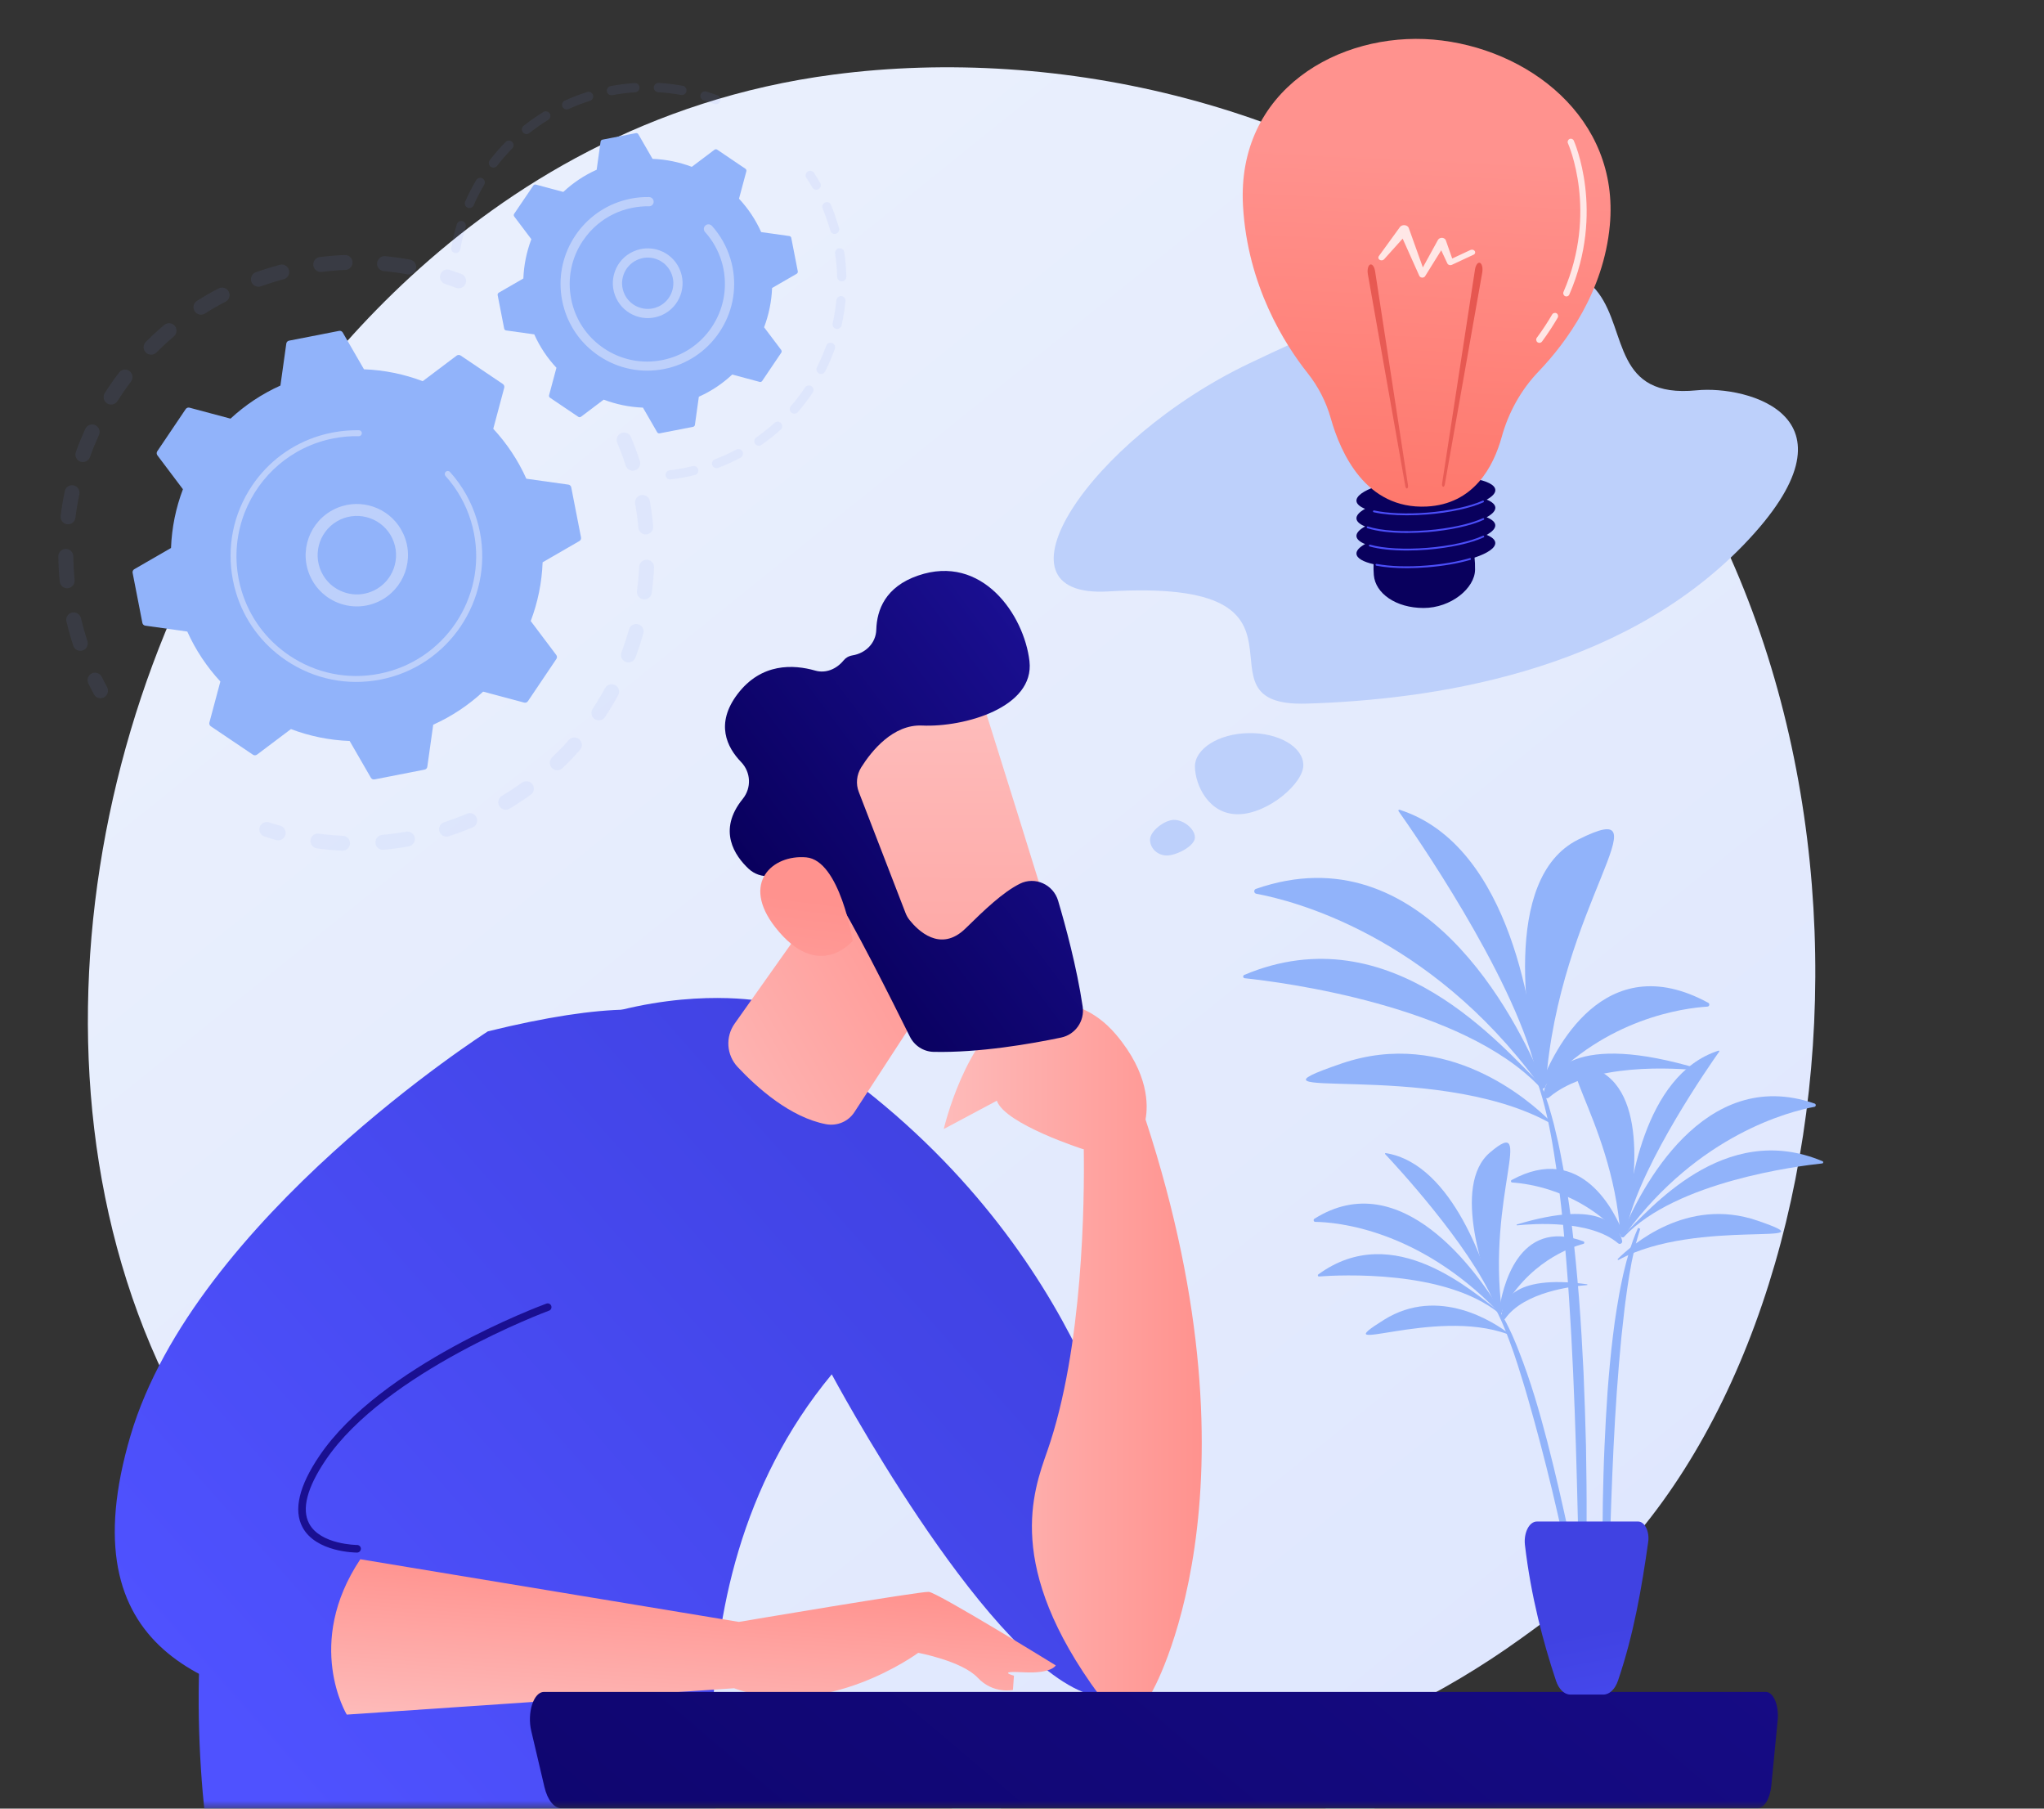 <svg width="130" height="115" viewBox="0 0 130 115" fill="none" xmlns="http://www.w3.org/2000/svg">
<rect x="0" y="0" width="130" height="115" fill="#333333" stroke="none"/>
<mask id="mask0" mask-type="alpha" maskUnits="userSpaceOnUse" x="0" y="0" width="130" height="115">
<rect width="129.839" height="115" fill="#C4C4C4"/>
</mask>
<g mask="url(#mask0)">
<path d="M102.72 99.13C100.463 101.504 98.328 103.039 96.644 104.247C76.821 118.47 53.36 114.324 48.376 113.313C41.014 111.818 26.784 108.929 16.494 96.83C0.929 78.526 3.351 49.686 15.426 30.649C17.634 27.168 29.302 7.84 53.013 4.742C67.365 2.864 84.089 6.647 96.205 16.797C121.628 38.098 119.815 81.133 102.72 99.13Z" fill="url(#paint0_linear)"/>
<g opacity="0.3">
<path opacity="0.3" d="M39.559 27.522C39.789 27.453 40.039 27.566 40.131 27.792C40.341 28.287 40.526 28.795 40.695 29.311C40.776 29.561 40.639 29.826 40.389 29.907C40.385 29.907 40.385 29.907 40.381 29.911C40.135 29.988 39.873 29.851 39.793 29.601C39.636 29.113 39.454 28.63 39.257 28.158C39.156 27.917 39.269 27.639 39.511 27.538C39.527 27.534 39.543 27.526 39.559 27.522ZM40.724 31.491C40.74 31.486 40.76 31.482 40.78 31.478C41.038 31.434 41.283 31.603 41.332 31.861C41.425 32.393 41.497 32.929 41.545 33.465C41.57 33.727 41.376 33.956 41.114 33.98C40.852 34.005 40.623 33.811 40.599 33.549C40.554 33.042 40.486 32.53 40.393 32.026C40.353 31.789 40.498 31.559 40.724 31.491ZM40.989 35.612C41.042 35.596 41.094 35.588 41.151 35.592C41.413 35.604 41.614 35.826 41.602 36.088C41.578 36.623 41.525 37.167 41.453 37.699C41.416 37.957 41.179 38.142 40.917 38.106C40.659 38.07 40.474 37.832 40.51 37.57C40.578 37.063 40.627 36.551 40.651 36.039C40.663 35.838 40.8 35.669 40.989 35.612ZM40.325 39.694C40.409 39.669 40.498 39.666 40.59 39.69C40.844 39.762 40.989 40.024 40.917 40.274C40.772 40.79 40.603 41.309 40.413 41.813C40.321 42.059 40.047 42.184 39.801 42.091C39.555 41.998 39.43 41.724 39.523 41.478C39.704 40.999 39.865 40.512 40.002 40.016C40.051 39.859 40.172 39.738 40.325 39.694ZM38.765 43.525C38.882 43.489 39.015 43.501 39.128 43.562C39.358 43.687 39.442 43.977 39.317 44.206C39.059 44.678 38.782 45.145 38.483 45.592C38.338 45.81 38.044 45.87 37.827 45.729C37.609 45.584 37.549 45.29 37.69 45.072C37.972 44.645 38.238 44.202 38.479 43.755C38.548 43.638 38.648 43.557 38.765 43.525ZM36.396 46.914C36.549 46.869 36.719 46.898 36.847 47.01C37.045 47.184 37.065 47.482 36.892 47.679C36.537 48.082 36.163 48.477 35.772 48.848C35.582 49.029 35.28 49.021 35.099 48.836C34.918 48.646 34.926 48.348 35.111 48.163C35.478 47.808 35.836 47.438 36.175 47.051C36.239 46.986 36.316 46.938 36.396 46.914ZM20.079 53.022C20.143 53.002 20.207 52.998 20.28 53.006C20.784 53.074 21.299 53.118 21.811 53.143C22.073 53.155 22.274 53.376 22.262 53.638C22.25 53.9 22.029 54.102 21.767 54.09C21.231 54.065 20.687 54.017 20.155 53.944C19.897 53.908 19.712 53.67 19.748 53.413C19.772 53.223 19.905 53.074 20.079 53.022ZM33.342 49.694C33.532 49.637 33.741 49.702 33.866 49.871C34.019 50.085 33.971 50.379 33.757 50.532C33.322 50.846 32.867 51.144 32.407 51.422C32.182 51.555 31.892 51.483 31.755 51.257C31.622 51.032 31.694 50.741 31.92 50.604C32.359 50.343 32.79 50.056 33.201 49.758C33.246 49.73 33.294 49.706 33.342 49.694ZM24.212 53.106C24.241 53.098 24.273 53.09 24.305 53.086C24.813 53.038 25.324 52.969 25.828 52.881C26.086 52.837 26.332 53.006 26.38 53.264C26.424 53.521 26.255 53.771 25.997 53.816C25.47 53.912 24.93 53.985 24.394 54.033C24.132 54.057 23.902 53.864 23.878 53.606C23.854 53.376 23.999 53.171 24.212 53.106ZM29.74 51.72C29.97 51.652 30.22 51.765 30.312 51.99C30.413 52.232 30.3 52.51 30.059 52.611C29.563 52.82 29.055 53.01 28.544 53.175C28.54 53.175 28.536 53.179 28.536 53.179C28.29 53.252 28.028 53.118 27.947 52.873C27.867 52.623 28.004 52.357 28.253 52.276C28.741 52.119 29.224 51.938 29.692 51.741C29.708 51.728 29.724 51.724 29.74 51.72Z" fill="#7D97F4"/>
<path opacity="0.3" d="M16.831 52.284C16.92 52.256 17.021 52.256 17.113 52.288C17.347 52.365 17.585 52.437 17.823 52.502C18.076 52.574 18.221 52.836 18.153 53.086C18.081 53.34 17.819 53.485 17.569 53.416C17.319 53.348 17.069 53.272 16.823 53.191C16.574 53.11 16.437 52.84 16.517 52.595C16.566 52.438 16.686 52.329 16.831 52.284Z" fill="#7D97F4"/>
</g>
<g opacity="0.3">
<path opacity="0.3" d="M5.908 42.792C6.126 42.727 6.368 42.828 6.473 43.038C6.581 43.259 6.694 43.481 6.811 43.694C6.936 43.924 6.847 44.214 6.618 44.339C6.384 44.464 6.098 44.375 5.973 44.146C5.852 43.916 5.731 43.682 5.618 43.453C5.506 43.215 5.602 42.933 5.836 42.82C5.864 42.808 5.884 42.8 5.908 42.792Z" fill="#7D97F4"/>
<path opacity="0.3" d="M17.166 17.018C17.376 16.954 17.585 16.893 17.799 16.837C18.052 16.768 18.31 16.921 18.379 17.175C18.447 17.429 18.294 17.691 18.04 17.755C17.549 17.884 17.065 18.038 16.594 18.203C16.348 18.291 16.074 18.162 15.99 17.917C15.901 17.671 16.03 17.397 16.276 17.308C16.57 17.207 16.868 17.107 17.166 17.018ZM20.26 16.361C20.285 16.353 20.313 16.349 20.341 16.345C20.865 16.281 21.401 16.236 21.928 16.216C22.19 16.204 22.412 16.41 22.42 16.672C22.432 16.933 22.227 17.155 21.965 17.163C21.465 17.183 20.957 17.224 20.458 17.288C20.196 17.32 19.962 17.135 19.93 16.877C19.898 16.643 20.043 16.426 20.26 16.361ZM13.991 18.307C14.205 18.243 14.443 18.336 14.547 18.541C14.668 18.775 14.579 19.061 14.346 19.182C13.903 19.411 13.459 19.665 13.036 19.935C12.815 20.076 12.521 20.008 12.38 19.786C12.239 19.564 12.307 19.27 12.529 19.129C12.976 18.847 13.439 18.577 13.911 18.336C13.935 18.328 13.963 18.316 13.991 18.307ZM24.326 16.305C24.382 16.289 24.447 16.281 24.507 16.289C25.035 16.341 25.563 16.414 26.082 16.51C26.34 16.559 26.509 16.805 26.461 17.062C26.413 17.32 26.167 17.489 25.909 17.445C25.414 17.352 24.91 17.284 24.41 17.236C24.148 17.212 23.959 16.978 23.983 16.716C24.012 16.518 24.148 16.361 24.326 16.305ZM10.615 20.572C10.792 20.519 10.99 20.572 11.114 20.721C11.284 20.922 11.259 21.22 11.058 21.39C10.675 21.712 10.301 22.058 9.946 22.413C9.761 22.598 9.459 22.598 9.273 22.413C9.088 22.228 9.088 21.925 9.273 21.74C9.648 21.366 10.043 21.003 10.446 20.664C10.494 20.62 10.554 20.592 10.615 20.572ZM7.815 23.521C7.956 23.477 8.113 23.501 8.238 23.598C8.447 23.755 8.488 24.053 8.33 24.262C8.028 24.661 7.738 25.08 7.468 25.503C7.327 25.725 7.033 25.789 6.811 25.648C6.59 25.507 6.525 25.213 6.666 24.992C6.948 24.544 7.255 24.105 7.577 23.686C7.637 23.606 7.722 23.549 7.815 23.521ZM5.724 27.01C5.832 26.978 5.949 26.982 6.058 27.034C6.296 27.143 6.4 27.425 6.292 27.663C6.082 28.122 5.889 28.59 5.72 29.065C5.631 29.311 5.361 29.44 5.111 29.351C4.865 29.262 4.736 28.988 4.825 28.743C5.002 28.247 5.208 27.752 5.425 27.268C5.49 27.139 5.599 27.05 5.724 27.01ZM4.446 30.874C4.519 30.85 4.599 30.846 4.68 30.866C4.938 30.922 5.099 31.172 5.047 31.43C4.942 31.922 4.857 32.425 4.797 32.921C4.765 33.183 4.527 33.364 4.269 33.332C4.007 33.3 3.826 33.062 3.858 32.8C3.923 32.276 4.011 31.748 4.124 31.229C4.156 31.055 4.285 30.922 4.446 30.874ZM4.048 34.923C4.088 34.911 4.132 34.903 4.18 34.903C4.442 34.899 4.656 35.109 4.66 35.37C4.668 35.87 4.696 36.378 4.745 36.881C4.769 37.143 4.579 37.373 4.317 37.401C4.056 37.425 3.826 37.236 3.798 36.974C3.745 36.446 3.717 35.914 3.709 35.387C3.705 35.169 3.85 34.984 4.048 34.923ZM4.547 38.96C4.555 38.956 4.567 38.956 4.575 38.952C4.829 38.892 5.087 39.049 5.147 39.303C5.232 39.661 5.329 40.024 5.438 40.379C5.478 40.508 5.518 40.632 5.558 40.761C5.639 41.011 5.502 41.277 5.256 41.358C5.006 41.446 4.741 41.301 4.66 41.056C4.616 40.922 4.575 40.79 4.535 40.653C4.422 40.282 4.321 39.899 4.229 39.52C4.164 39.279 4.309 39.033 4.547 38.96Z" fill="#7D97F4"/>
<path opacity="0.3" d="M28.318 17.151C28.407 17.123 28.508 17.123 28.604 17.155C28.85 17.236 29.096 17.324 29.338 17.413C29.583 17.506 29.708 17.78 29.616 18.025C29.523 18.271 29.249 18.396 29.003 18.303C28.773 18.215 28.54 18.134 28.306 18.058C28.056 17.977 27.923 17.707 28.004 17.457C28.056 17.304 28.177 17.195 28.318 17.151Z" fill="#7D97F4"/>
</g>
<path d="M29.297 22.606C29.221 22.554 29.116 22.558 29.04 22.614L26.884 24.238C25.704 23.791 24.447 23.529 23.149 23.481L21.799 21.144C21.751 21.063 21.658 21.019 21.566 21.039L18.387 21.66C18.294 21.676 18.222 21.752 18.209 21.845L17.835 24.516C16.65 25.048 15.583 25.765 14.66 26.619L12.053 25.922C11.96 25.898 11.864 25.934 11.811 26.011L10.002 28.694C9.95 28.771 9.954 28.875 10.01 28.952L11.634 31.108C11.187 32.284 10.925 33.545 10.877 34.843L8.54 36.192C8.459 36.241 8.415 36.333 8.435 36.426L9.055 39.605C9.072 39.698 9.148 39.77 9.241 39.782L11.912 40.157C12.444 41.342 13.161 42.409 14.015 43.332L13.318 45.939C13.294 46.031 13.33 46.128 13.407 46.18L16.09 47.989C16.167 48.042 16.271 48.038 16.348 47.981L18.504 46.358C19.68 46.805 20.941 47.067 22.239 47.115L23.588 49.452C23.637 49.533 23.729 49.577 23.822 49.557L27.001 48.936C27.094 48.92 27.166 48.844 27.178 48.751L27.553 46.08C28.737 45.548 29.805 44.831 30.728 43.977L33.335 44.673C33.427 44.698 33.524 44.661 33.576 44.585L35.385 41.901C35.438 41.825 35.434 41.72 35.377 41.644L33.754 39.488C34.201 38.312 34.463 37.05 34.511 35.753L36.848 34.403C36.928 34.355 36.973 34.262 36.953 34.17L36.332 30.991C36.316 30.898 36.24 30.826 36.147 30.814L33.476 30.439C32.944 29.254 32.227 28.187 31.372 27.264L32.069 24.657C32.094 24.564 32.057 24.468 31.981 24.415L29.297 22.606Z" fill="#91B3FA"/>
<path d="M21.755 32.183C23.274 31.724 24.946 32.437 25.639 33.916C26.405 35.539 25.704 37.481 24.08 38.247C23.294 38.617 22.408 38.658 21.59 38.364C20.772 38.069 20.119 37.473 19.749 36.688C18.983 35.064 19.684 33.122 21.308 32.356C21.457 32.284 21.606 32.227 21.755 32.183ZM23.411 37.691C23.528 37.655 23.645 37.61 23.758 37.558C25.003 36.974 25.538 35.483 24.954 34.238C24.37 32.993 22.879 32.457 21.634 33.041C20.389 33.626 19.853 35.116 20.438 36.361C20.72 36.966 21.223 37.421 21.852 37.647C22.359 37.832 22.903 37.844 23.411 37.691Z" fill="#BDD0FB"/>
<path d="M20.333 27.703C20.595 27.622 20.861 27.558 21.131 27.506C21.216 27.489 21.3 27.473 21.389 27.461C21.812 27.393 22.239 27.356 22.666 27.356C22.67 27.356 22.678 27.356 22.682 27.356C22.698 27.356 22.714 27.356 22.73 27.356C22.763 27.356 22.795 27.356 22.827 27.356C22.912 27.356 22.98 27.413 23.005 27.489C23.009 27.51 23.012 27.53 23.012 27.55C23.009 27.655 22.924 27.739 22.819 27.735C22.279 27.723 21.735 27.771 21.203 27.876C18.552 28.392 16.489 30.233 15.567 32.578C15.055 33.883 14.894 35.342 15.18 36.817C15.228 37.075 15.293 37.328 15.369 37.578C15.877 39.254 16.933 40.689 18.403 41.68C20.091 42.816 22.122 43.231 24.12 42.84C28.246 42.038 30.95 38.029 30.144 33.904C30.096 33.65 30.031 33.4 29.959 33.15C29.636 32.083 29.084 31.095 28.335 30.265C28.315 30.245 28.303 30.221 28.295 30.193C28.274 30.124 28.295 30.048 28.351 29.995C28.428 29.927 28.549 29.931 28.621 30.012C29.407 30.882 29.987 31.917 30.325 33.037C30.402 33.295 30.47 33.561 30.523 33.827C31.365 38.158 28.528 42.369 24.197 43.211C22.098 43.618 19.967 43.187 18.194 41.99C16.651 40.95 15.539 39.44 15.011 37.683C14.93 37.421 14.866 37.155 14.813 36.885C14.406 34.786 14.838 32.655 16.03 30.882C17.066 29.343 18.576 28.235 20.333 27.703Z" fill="#BDD0FB"/>
<g opacity="0.3">
<path opacity="0.3" d="M51.446 10.87C51.567 10.834 51.704 10.878 51.776 10.991C51.913 11.2 52.042 11.414 52.167 11.631C52.248 11.772 52.199 11.95 52.058 12.03C51.917 12.111 51.74 12.062 51.659 11.921C51.542 11.716 51.418 11.51 51.285 11.313C51.196 11.176 51.232 10.995 51.369 10.906C51.393 10.89 51.418 10.878 51.446 10.87Z" fill="#7D97F4"/>
<path opacity="0.3" d="M52.501 12.86C52.642 12.816 52.8 12.888 52.856 13.029C53.021 13.424 53.166 13.835 53.291 14.242C53.315 14.327 53.343 14.415 53.368 14.504C53.412 14.661 53.311 14.818 53.166 14.867C53.009 14.911 52.848 14.818 52.804 14.665C52.779 14.581 52.755 14.5 52.731 14.415C52.614 14.024 52.473 13.634 52.316 13.259C52.256 13.11 52.324 12.937 52.473 12.876C52.481 12.868 52.489 12.864 52.501 12.86ZM53.319 15.793C53.331 15.789 53.347 15.785 53.36 15.785C53.521 15.761 53.67 15.87 53.694 16.031C53.771 16.543 53.819 17.067 53.831 17.586C53.835 17.747 53.706 17.884 53.545 17.888C53.384 17.892 53.247 17.764 53.243 17.602C53.231 17.107 53.186 16.611 53.11 16.12C53.094 15.971 53.182 15.834 53.319 15.793ZM53.4 18.835C53.436 18.823 53.472 18.819 53.513 18.823C53.674 18.839 53.791 18.984 53.775 19.141C53.722 19.657 53.642 20.177 53.529 20.685C53.493 20.842 53.335 20.942 53.178 20.906C53.021 20.87 52.92 20.713 52.957 20.556C53.066 20.072 53.146 19.577 53.194 19.085C53.206 18.964 53.291 18.867 53.4 18.835ZM52.735 21.805C52.791 21.788 52.856 21.788 52.92 21.809C53.074 21.865 53.15 22.03 53.098 22.183C52.92 22.671 52.715 23.154 52.481 23.618C52.409 23.763 52.231 23.819 52.086 23.747C51.941 23.674 51.885 23.497 51.958 23.352C52.179 22.913 52.377 22.449 52.546 21.986C52.574 21.893 52.647 21.829 52.735 21.805ZM51.361 24.52C51.442 24.496 51.534 24.508 51.611 24.556C51.744 24.645 51.78 24.831 51.692 24.963C51.401 25.395 51.083 25.809 50.745 26.204C50.64 26.325 50.455 26.341 50.33 26.233C50.209 26.128 50.193 25.942 50.301 25.818C50.624 25.443 50.93 25.044 51.204 24.633C51.24 24.581 51.301 24.54 51.361 24.52ZM49.371 26.821C49.476 26.789 49.596 26.817 49.673 26.905C49.782 27.026 49.774 27.212 49.653 27.32C49.266 27.667 48.859 27.993 48.432 28.291C48.299 28.384 48.118 28.352 48.025 28.219C47.932 28.086 47.965 27.905 48.098 27.812C48.501 27.53 48.895 27.216 49.262 26.885C49.294 26.853 49.331 26.833 49.371 26.821ZM46.881 28.565C47.014 28.525 47.159 28.581 47.223 28.71C47.3 28.855 47.243 29.033 47.102 29.105C46.647 29.347 46.168 29.565 45.68 29.75C45.527 29.806 45.358 29.73 45.301 29.581C45.245 29.428 45.322 29.258 45.471 29.202C45.934 29.025 46.389 28.819 46.828 28.59C46.845 28.578 46.861 28.569 46.881 28.565ZM42.533 29.915C42.55 29.911 42.566 29.907 42.586 29.903C43.009 29.855 43.44 29.778 43.863 29.681C43.928 29.665 43.988 29.653 44.053 29.637C44.21 29.597 44.367 29.694 44.407 29.851C44.447 30.008 44.351 30.173 44.194 30.205C44.125 30.221 44.06 30.238 43.992 30.254C43.553 30.354 43.102 30.431 42.654 30.483C42.493 30.503 42.348 30.387 42.328 30.225C42.312 30.088 42.401 29.955 42.533 29.915Z" fill="#7D97F4"/>
</g>
<g opacity="0.3">
<path opacity="0.3" d="M37.352 5.85C37.505 5.805 37.666 5.89 37.714 6.043C37.763 6.196 37.678 6.361 37.525 6.41C37.062 6.555 36.602 6.732 36.159 6.933C36.014 6.998 35.837 6.937 35.772 6.788C35.704 6.639 35.772 6.466 35.917 6.402C36.377 6.188 36.86 6.003 37.352 5.85C37.348 5.85 37.348 5.85 37.352 5.85ZM38.806 5.483C38.818 5.479 38.826 5.479 38.839 5.475C39.338 5.382 39.854 5.314 40.361 5.282C40.523 5.269 40.664 5.394 40.672 5.555C40.684 5.717 40.559 5.858 40.398 5.866C39.91 5.898 39.423 5.958 38.943 6.051C38.786 6.079 38.629 5.974 38.601 5.817C38.573 5.668 38.665 5.523 38.806 5.483ZM34.628 7.091C34.753 7.054 34.89 7.103 34.962 7.219C35.047 7.356 35.003 7.538 34.866 7.622C34.451 7.876 34.048 8.158 33.665 8.46C33.536 8.561 33.355 8.541 33.254 8.412C33.154 8.287 33.174 8.102 33.303 8.001C33.701 7.683 34.124 7.389 34.56 7.123C34.58 7.107 34.604 7.095 34.628 7.091ZM41.792 5.286C41.824 5.277 41.856 5.273 41.892 5.273C42.404 5.302 42.916 5.362 43.419 5.455C43.581 5.483 43.685 5.636 43.657 5.797C43.629 5.954 43.476 6.063 43.315 6.035C42.835 5.95 42.348 5.89 41.86 5.862C41.699 5.854 41.574 5.713 41.582 5.551C41.59 5.423 41.679 5.322 41.792 5.286ZM32.283 8.952C32.384 8.924 32.497 8.944 32.573 9.024C32.69 9.137 32.69 9.323 32.577 9.439C32.235 9.786 31.913 10.157 31.614 10.543C31.514 10.672 31.332 10.697 31.203 10.596C31.075 10.495 31.05 10.314 31.151 10.185C31.461 9.782 31.8 9.391 32.158 9.029C32.199 8.988 32.239 8.964 32.283 8.952ZM30.458 11.321C30.535 11.297 30.619 11.305 30.692 11.349C30.833 11.434 30.877 11.611 30.792 11.752C30.543 12.171 30.317 12.61 30.124 13.054C30.059 13.203 29.886 13.267 29.737 13.203C29.588 13.138 29.523 12.965 29.588 12.816C29.793 12.348 30.031 11.889 30.289 11.45C30.329 11.386 30.39 11.341 30.458 11.321ZM29.249 14.061C29.302 14.045 29.362 14.045 29.419 14.061C29.572 14.109 29.66 14.27 29.616 14.428C29.475 14.895 29.362 15.374 29.277 15.854C29.249 16.011 29.096 16.12 28.939 16.091C28.778 16.063 28.673 15.91 28.701 15.753C28.79 15.249 28.907 14.75 29.056 14.258C29.084 14.158 29.161 14.089 29.249 14.061Z" fill="#7D97F4"/>
<path opacity="0.3" d="M44.753 5.822C44.805 5.806 44.865 5.806 44.926 5.822C45.164 5.894 45.405 5.979 45.635 6.063C45.788 6.12 45.865 6.289 45.804 6.442C45.748 6.591 45.579 6.672 45.425 6.611C45.204 6.527 44.978 6.45 44.749 6.378C44.596 6.329 44.507 6.164 44.555 6.011C44.587 5.918 44.66 5.85 44.753 5.822Z" fill="#7D97F4"/>
</g>
<path d="M45.615 9.516C45.563 9.48 45.495 9.484 45.442 9.52L44 10.608C43.21 10.31 42.368 10.133 41.502 10.101L40.599 8.537C40.567 8.481 40.507 8.453 40.442 8.465L38.315 8.88C38.254 8.892 38.206 8.94 38.198 9.005L37.948 10.793C37.154 11.148 36.441 11.627 35.825 12.204L34.08 11.736C34.02 11.72 33.955 11.744 33.919 11.797L32.702 13.594C32.666 13.646 32.67 13.714 32.706 13.767L33.794 15.209C33.496 15.999 33.319 16.841 33.286 17.707L31.723 18.61C31.667 18.642 31.639 18.703 31.651 18.767L32.066 20.894C32.078 20.955 32.126 21.003 32.191 21.011L33.98 21.261C34.334 22.055 34.813 22.768 35.39 23.384L34.922 25.129C34.906 25.189 34.93 25.254 34.983 25.29L36.78 26.503C36.832 26.539 36.901 26.535 36.953 26.499L38.395 25.411C39.185 25.709 40.027 25.886 40.893 25.919L41.796 27.482C41.828 27.538 41.889 27.566 41.953 27.554L44.08 27.139C44.141 27.127 44.189 27.079 44.197 27.015L44.447 25.226C45.241 24.871 45.954 24.392 46.57 23.815L48.315 24.283C48.375 24.299 48.44 24.275 48.476 24.222L49.689 22.425C49.725 22.373 49.721 22.305 49.685 22.252L48.597 20.81C48.895 20.02 49.072 19.178 49.105 18.312L50.668 17.409C50.724 17.377 50.752 17.312 50.74 17.252L50.325 15.125C50.313 15.064 50.265 15.016 50.2 15.008L48.412 14.758C48.057 13.964 47.578 13.251 47.001 12.635L47.469 10.89C47.485 10.83 47.461 10.765 47.408 10.729L45.615 9.516Z" fill="#91B3FA"/>
<path d="M40.559 15.886C41.011 15.749 41.494 15.761 41.949 15.923C42.505 16.124 42.953 16.531 43.203 17.067C43.722 18.171 43.247 19.496 42.139 20.016C41.031 20.536 39.709 20.061 39.19 18.953C38.936 18.417 38.907 17.816 39.109 17.256C39.31 16.7 39.713 16.253 40.253 16.003C40.354 15.959 40.455 15.919 40.559 15.886ZM41.667 19.573C41.744 19.549 41.816 19.521 41.889 19.488C42.703 19.106 43.053 18.131 42.671 17.317C42.485 16.922 42.159 16.624 41.748 16.475C41.337 16.326 40.894 16.35 40.503 16.535C40.108 16.72 39.81 17.047 39.661 17.458C39.512 17.869 39.536 18.312 39.721 18.707C40.068 19.444 40.906 19.803 41.667 19.573Z" fill="#BDD0FB"/>
<path d="M39.572 12.768C39.749 12.716 39.93 12.671 40.116 12.631C40.486 12.558 40.861 12.526 41.236 12.53C41.252 12.53 41.268 12.53 41.288 12.53C41.417 12.534 41.526 12.619 41.562 12.74C41.57 12.768 41.574 12.8 41.574 12.832C41.57 12.993 41.437 13.122 41.276 13.118C40.925 13.11 40.575 13.143 40.228 13.211C40.208 13.215 40.192 13.219 40.172 13.223C39.358 13.388 38.617 13.755 37.996 14.275C37.662 14.557 37.36 14.887 37.106 15.262C37.102 15.266 37.102 15.266 37.098 15.27C37.09 15.278 37.086 15.29 37.078 15.298C36.34 16.39 36.075 17.707 36.324 19.001C36.356 19.17 36.397 19.331 36.445 19.492C36.772 20.576 37.456 21.507 38.407 22.148C39.499 22.885 40.817 23.151 42.11 22.897C43.403 22.643 44.523 21.906 45.261 20.81C45.998 19.718 46.264 18.401 46.014 17.107C45.982 16.942 45.942 16.781 45.893 16.62C45.684 15.927 45.325 15.29 44.842 14.754C44.813 14.722 44.789 14.682 44.777 14.641C44.745 14.537 44.773 14.416 44.862 14.339C44.983 14.23 45.168 14.242 45.277 14.359C45.817 14.96 46.22 15.673 46.453 16.446C46.506 16.624 46.554 16.805 46.59 16.99C46.872 18.437 46.574 19.907 45.748 21.132C44.922 22.353 43.673 23.183 42.227 23.465C40.78 23.747 39.31 23.449 38.085 22.623C37.021 21.906 36.256 20.866 35.889 19.654C35.837 19.472 35.788 19.291 35.752 19.102C35.208 16.305 36.896 13.578 39.572 12.768Z" fill="#BDD0FB"/>
<path d="M105.483 168.479C96.841 159.007 75.564 138.378 52.195 129.816C50.249 129.103 48.67 127.649 47.771 125.783L44.274 118.495C44.274 118.495 27.235 114.502 16.735 125.493C16.735 125.493 17.376 135.949 30.563 139.772C42.872 143.342 79.347 157.83 100.862 174.064C101.354 174.434 102.039 174.454 102.53 174.076C104.243 172.75 105.31 171.094 105.77 169.926C105.963 169.43 105.842 168.87 105.483 168.479Z" fill="url(#paint1_linear)"/>
<path d="M14.886 125.352C14.886 125.352 18.363 126.875 24.322 124.119C30.281 121.363 46.486 121.089 46.486 121.089C46.486 121.089 41.236 101.443 52.9 87.386C52.9 87.386 62.296 104.973 68.9 107.596L71.857 107.733V95.186C71.857 95.186 69.347 79.698 53.484 68.131L48.545 63.679C48.545 63.679 31.175 60.178 19.362 80.895C7.553 101.621 14.886 125.352 14.886 125.352Z" fill="url(#paint2_linear)"/>
<path d="M72.856 71.177C73.022 70.307 73.082 68.268 70.983 65.786C68.171 62.466 64.569 64.158 64.569 64.158C61.374 65.947 60.024 71.789 60.024 71.789L63.4 69.988C63.912 71.475 68.9 73.075 68.9 73.075L68.928 73.062C68.977 76.294 68.9 85.718 66.607 92.269C65.709 94.835 63.884 99.606 69.911 107.781L73.231 107.644C73.235 107.648 80.677 95.013 72.856 71.177Z" fill="url(#paint3_linear)"/>
<path d="M55.971 52.023L46.724 65.086C46.124 65.936 46.204 67.084 46.917 67.846C48.162 69.175 50.266 71.049 52.53 71.48C53.235 71.613 53.948 71.319 54.339 70.718L59.258 63.168C59.258 63.164 60.197 51.302 55.971 52.023Z" fill="url(#paint4_linear)"/>
<path d="M62.115 43.534C62.268 43.739 67.272 59.964 67.272 59.964L57.949 62.624L50.922 47.95C50.918 47.954 59.532 40.097 62.115 43.534Z" fill="url(#paint5_linear)"/>
<path d="M54.621 50.359L57.59 58.046C57.654 58.216 57.743 58.369 57.856 58.51C58.356 59.134 59.802 60.609 61.41 59.033C62.626 57.841 63.771 56.741 64.862 56.193C65.825 55.71 66.99 56.237 67.296 57.269C67.755 58.816 68.481 61.471 68.859 64.001C68.996 64.916 68.396 65.782 67.489 65.972C65.592 66.37 62.28 66.947 59.375 66.882C58.73 66.866 58.154 66.487 57.868 65.911C56.792 63.739 54.097 58.353 53.081 56.914C52.147 55.593 50.04 55.601 48.968 55.702C48.468 55.75 47.977 55.581 47.61 55.238C46.752 54.432 45.604 52.813 47.239 50.798C47.807 50.097 47.759 49.102 47.135 48.453C46.228 47.514 45.479 46.016 46.909 44.13C48.424 42.136 50.471 42.245 51.849 42.639C52.522 42.833 53.206 42.539 53.65 41.995C53.779 41.837 53.96 41.717 54.218 41.672C55.06 41.535 55.709 40.887 55.733 40.036C55.769 38.776 56.313 37.309 58.392 36.596C62.457 35.198 65.132 39.09 65.475 42.039C65.813 44.988 61.321 46.253 58.65 46.133C56.8 46.048 55.434 47.744 54.774 48.792C54.48 49.263 54.419 49.843 54.621 50.359Z" fill="url(#paint6_linear)"/>
<path d="M54.233 59.82C54.233 59.82 53.419 54.703 51.276 54.514C49.133 54.324 47.102 56.141 49.31 58.962C52.062 62.471 54.233 59.82 54.233 59.82Z" fill="url(#paint7_linear)"/>
<path d="M31.031 65.577C31.031 65.577 12.384 77.466 8.303 91.274C4.221 105.082 13.355 107.797 22.054 109.018L22.706 98.474C22.706 98.474 16.615 98.474 20.499 92.712C24.387 86.951 34.83 83.107 34.83 83.107C34.83 83.107 61.301 58.139 31.031 65.577Z" fill="url(#paint8_linear)"/>
<path d="M22.711 98.72C22.606 98.72 20.084 98.7 19.238 97.104C18.658 96.016 19.016 94.493 20.306 92.583C24.19 86.822 34.323 83.047 34.754 82.889C34.879 82.845 35.016 82.91 35.06 83.031C35.104 83.155 35.044 83.292 34.919 83.337C34.814 83.373 24.5 87.217 20.704 92.849C19.524 94.602 19.174 95.956 19.661 96.874C20.374 98.216 22.687 98.236 22.711 98.236C22.844 98.236 22.953 98.345 22.953 98.478C22.949 98.611 22.84 98.72 22.711 98.72Z" fill="url(#paint9_linear)"/>
<path d="M22.054 109.022C22.054 109.022 19.33 104.522 22.916 99.143L46.994 103.128C46.994 103.128 58.521 101.178 59.073 101.218C59.625 101.258 67.147 105.892 67.147 105.892C67.147 105.892 66.893 106.428 65.105 106.331C63.316 106.23 64.488 106.548 64.488 106.548L64.424 107.451C64.424 107.451 63.179 107.737 62.179 106.673C61.18 105.61 58.4 105.094 58.4 105.094C58.4 105.094 52.493 109.457 46.692 107.346L22.054 109.022Z" fill="url(#paint10_linear)"/>
<path d="M57.087 184.978C56.897 184.978 56.708 184.938 56.522 184.857C55.797 184.539 55.463 183.677 55.773 182.931L85.765 111.508C86.076 110.767 86.918 110.42 87.643 110.743C88.368 111.061 88.703 111.923 88.392 112.669L58.4 184.092C58.17 184.644 57.642 184.978 57.087 184.978Z" fill="url(#paint11_linear)"/>
<path d="M90.878 184.978C90.322 184.978 89.799 184.648 89.565 184.092L59.568 112.668C59.258 111.927 59.593 111.065 60.318 110.742C61.043 110.424 61.885 110.767 62.195 111.508L92.188 182.931C92.498 183.673 92.164 184.535 91.438 184.857C91.257 184.938 91.068 184.978 90.878 184.978Z" fill="url(#paint12_linear)"/>
<path d="M113.062 109.377C113.106 108.933 113.046 108.474 112.901 108.128C112.756 107.781 112.538 107.58 112.309 107.58H34.588C34.286 107.58 34.004 107.882 33.843 108.381C33.681 108.881 33.657 109.51 33.786 110.049L34.628 113.631C34.822 114.453 35.241 114.977 35.7 114.977H111.777C112.204 114.977 112.57 114.381 112.655 113.555L113.062 109.377Z" fill="url(#paint13_linear)"/>
<path d="M79.448 23.11C69.274 27.969 62.59 38.078 70.491 37.606C85.326 36.72 75.314 44.984 83.114 44.738C90.914 44.496 102.989 42.832 110.895 34.645C118.796 26.458 111.116 24.5 107.913 24.818C97.365 25.862 111.318 7.896 79.448 23.11Z" fill="#BDD0FB"/>
<path d="M75.999 48.763C76.019 49.915 76.87 51.805 78.771 51.773C80.677 51.736 82.913 49.79 82.893 48.638C82.873 47.486 81.31 46.579 79.408 46.615C77.506 46.648 75.979 47.611 75.999 48.763Z" fill="#BDD0FB"/>
<path d="M73.142 53.405C73.154 53.961 73.641 54.408 74.238 54.396C74.834 54.384 76.01 53.791 75.998 53.236C75.986 52.679 75.249 52.12 74.657 52.132C74.06 52.14 73.134 52.849 73.142 53.405Z" fill="#BDD0FB"/>
<path d="M95.104 32.264C95.088 32.071 94.891 31.905 94.556 31.768C94.919 31.567 95.12 31.354 95.104 31.144C95.052 30.507 93.033 30.149 90.596 30.346C88.158 30.544 86.224 31.221 86.272 31.857C86.288 32.05 86.486 32.216 86.82 32.353C86.458 32.554 86.256 32.768 86.272 32.977C86.288 33.171 86.486 33.336 86.82 33.473C86.458 33.674 86.256 33.888 86.272 34.097C86.288 34.291 86.486 34.456 86.82 34.593C86.458 34.794 86.256 35.008 86.272 35.217C86.297 35.499 86.704 35.725 87.36 35.874C87.352 36.084 87.356 36.309 87.376 36.563C87.473 37.736 88.79 38.658 90.539 38.658C92.288 38.658 93.799 37.401 93.815 36.225C93.819 35.934 93.807 35.681 93.782 35.455C94.617 35.177 95.128 34.835 95.1 34.504C95.084 34.311 94.886 34.146 94.552 34.009C94.915 33.807 95.116 33.594 95.1 33.384C95.084 33.191 94.886 33.026 94.552 32.889C94.919 32.687 95.12 32.474 95.104 32.264Z" fill="url(#paint14_linear)"/>
<path d="M89.468 36.127C88.742 36.127 88.082 36.075 87.534 35.97C87.501 35.962 87.481 35.934 87.485 35.902C87.493 35.87 87.522 35.849 87.554 35.854C88.412 36.019 89.556 36.055 90.777 35.954C91.776 35.874 92.711 35.712 93.481 35.487C93.513 35.479 93.545 35.495 93.553 35.527C93.561 35.559 93.545 35.592 93.513 35.6C92.735 35.825 91.796 35.99 90.789 36.071C90.334 36.107 89.891 36.127 89.468 36.127Z" fill="url(#paint15_linear)"/>
<path d="M89.479 35.004C88.541 35.004 87.699 34.915 87.106 34.746C87.074 34.738 87.058 34.705 87.066 34.673C87.074 34.641 87.106 34.625 87.138 34.633C87.985 34.875 89.343 34.947 90.777 34.834C92.195 34.721 93.517 34.431 94.314 34.065C94.343 34.053 94.379 34.065 94.391 34.093C94.403 34.121 94.391 34.157 94.363 34.169C93.553 34.544 92.215 34.834 90.785 34.951C90.342 34.987 89.903 35.004 89.479 35.004Z" fill="url(#paint16_linear)"/>
<path d="M89.468 33.887C88.452 33.887 87.562 33.782 86.966 33.585C86.933 33.573 86.917 33.541 86.929 33.513C86.941 33.48 86.974 33.464 87.002 33.476C87.836 33.75 89.246 33.843 90.777 33.718C92.195 33.605 93.517 33.315 94.315 32.949C94.343 32.936 94.379 32.949 94.391 32.977C94.403 33.005 94.391 33.041 94.363 33.053C93.553 33.428 92.216 33.718 90.785 33.835C90.334 33.867 89.891 33.887 89.468 33.887Z" fill="url(#paint17_linear)"/>
<path d="M89.476 32.764C88.67 32.764 87.937 32.699 87.369 32.57C87.337 32.562 87.317 32.53 87.325 32.502C87.333 32.469 87.365 32.449 87.393 32.457C88.251 32.647 89.484 32.695 90.778 32.594C92.184 32.481 93.501 32.195 94.299 31.833C94.327 31.821 94.363 31.833 94.375 31.861C94.388 31.889 94.375 31.925 94.347 31.938C93.537 32.308 92.208 32.594 90.785 32.711C90.338 32.747 89.899 32.764 89.476 32.764Z" fill="url(#paint18_linear)"/>
<path d="M84.641 26.607C84.347 25.56 83.843 24.576 83.167 23.726C81.716 21.897 79.347 18.178 79.057 13.102C78.63 5.712 85.177 2.018 91.156 2.517C97.131 3.021 103.03 7.469 102.385 14.339C101.986 18.565 99.621 21.772 97.861 23.614C96.74 24.782 95.943 26.216 95.512 27.776C94.984 29.685 93.727 32.062 90.733 32.208C86.861 32.397 85.258 28.791 84.641 26.607Z" fill="url(#paint19_linear)"/>
<path d="M91.72 30.737L93.811 17.135C93.856 16.853 93.993 16.663 94.122 16.712C94.251 16.76 94.319 17.026 94.275 17.308C94.275 17.316 94.271 17.324 94.271 17.332L91.89 30.805C91.874 30.906 91.821 30.971 91.773 30.946C91.728 30.93 91.704 30.834 91.72 30.737Z" fill="url(#paint20_linear)"/>
<path d="M89.548 30.846L87.457 17.244C87.413 16.962 87.276 16.772 87.147 16.82C87.018 16.869 86.95 17.135 86.994 17.417C86.994 17.425 86.998 17.433 86.998 17.441L89.379 30.914C89.395 31.015 89.448 31.079 89.496 31.055C89.544 31.039 89.565 30.942 89.548 30.846Z" fill="url(#paint21_linear)"/>
<path opacity="0.79" d="M93.799 15.967C93.746 15.882 93.622 15.85 93.525 15.894L92.361 16.438L91.958 15.286C91.938 15.225 91.885 15.173 91.817 15.145C91.684 15.088 91.522 15.141 91.458 15.254L91.454 15.258L90.495 17.002L89.605 14.516V14.512C89.585 14.452 89.536 14.395 89.472 14.359C89.323 14.279 89.125 14.315 89.032 14.444L87.695 16.285C87.638 16.362 87.659 16.462 87.743 16.519C87.832 16.579 87.961 16.563 88.029 16.486L89.21 15.173L90.269 17.538C90.286 17.574 90.318 17.611 90.362 17.631C90.463 17.679 90.588 17.647 90.64 17.558L91.663 15.914L92.05 16.744L92.054 16.752C92.058 16.756 92.058 16.765 92.062 16.768C92.115 16.853 92.24 16.885 92.336 16.841L93.718 16.196C93.815 16.16 93.851 16.051 93.799 15.967Z" fill="white"/>
<path opacity="0.79" d="M97.905 21.801C97.864 21.801 97.82 21.788 97.784 21.76C97.695 21.692 97.675 21.567 97.744 21.474C98.102 20.991 98.428 20.495 98.719 19.995C98.775 19.899 98.9 19.867 98.997 19.919C99.093 19.975 99.126 20.1 99.073 20.197C98.775 20.709 98.441 21.22 98.074 21.716C98.03 21.772 97.965 21.801 97.905 21.801Z" fill="white"/>
<path opacity="0.79" d="M99.625 18.848C99.597 18.848 99.569 18.843 99.545 18.831C99.44 18.787 99.396 18.666 99.44 18.561C101.656 13.457 99.742 9.15 99.722 9.109C99.674 9.009 99.722 8.888 99.823 8.839C99.923 8.791 100.044 8.835 100.093 8.94C100.113 8.984 102.103 13.449 99.811 18.727C99.778 18.803 99.702 18.848 99.625 18.848Z" fill="white"/>
<path d="M98.086 68.695C96.434 64.763 90.455 52.836 79.879 56.519C79.722 56.571 79.742 56.801 79.903 56.829C82.236 57.26 90.878 59.444 97.808 68.852C97.921 69.005 98.159 68.872 98.086 68.695Z" fill="#91B3FA"/>
<path d="M97.994 68.941C95.616 66.7 88.533 58.03 79.134 61.99C79.029 62.035 79.053 62.188 79.162 62.2C81.487 62.446 93.026 63.908 97.949 69.13C98.078 69.271 98.131 69.073 97.994 68.941Z" fill="#91B3FA"/>
<path d="M97.772 67.957C97.546 64.992 96.22 53.799 89.012 51.487C88.96 51.47 88.916 51.531 88.948 51.575C89.818 52.8 96.136 61.853 97.663 67.974C97.675 68.042 97.776 68.026 97.772 67.957Z" fill="#91B3FA"/>
<path d="M98.489 71.354C98.554 71.39 98.614 71.305 98.562 71.257C97.288 69.988 92.014 65.326 85.322 67.623C77.735 70.221 91.015 67.3 98.489 71.354Z" fill="#91B3FA"/>
<path d="M98.312 69.033C98.296 69.255 97.981 69.283 97.933 69.066C97.135 65.548 95.439 55.85 100.371 53.385C106.209 50.464 99.106 57.535 98.312 69.033Z" fill="#91B3FA"/>
<path d="M97.973 69.005C98.803 66.845 101.998 60.141 108.646 63.763C108.759 63.823 108.723 63.996 108.594 64.005C107.099 64.097 102.123 64.746 98.187 69.133C98.09 69.238 97.921 69.138 97.973 69.005Z" fill="#91B3FA"/>
<path d="M98.15 69.548C98.457 68.215 100.048 65.54 108.139 67.989C108.187 68.005 108.175 68.078 108.122 68.07C106.531 67.905 101.16 67.538 98.525 69.774C98.36 69.923 98.102 69.766 98.15 69.548Z" fill="#91B3FA"/>
<path d="M100.479 106.044L100.483 105.77V105.476L100.479 104.888L100.471 103.712L100.439 101.359C100.418 99.791 100.386 98.224 100.354 96.657C100.281 93.522 100.193 90.391 100.052 87.265C99.911 84.138 99.717 81.012 99.415 77.897C99.262 76.342 99.077 74.787 98.823 73.248C98.577 71.705 98.259 70.174 97.743 68.699L97.884 68.643C98.19 69.368 98.46 70.113 98.662 70.879L98.819 71.451C98.867 71.64 98.912 71.834 98.956 72.027L99.093 72.603L99.214 73.179C99.528 74.722 99.77 76.282 99.959 77.841C100.153 79.4 100.298 80.968 100.426 82.535C100.547 84.102 100.636 85.669 100.713 87.241C100.781 88.808 100.829 90.379 100.87 91.951C100.894 93.522 100.918 95.089 100.91 96.661C100.91 98.232 100.886 99.799 100.845 101.371L100.761 103.724L100.709 104.9L100.672 105.488L100.652 105.782C100.644 105.883 100.64 105.972 100.62 106.097L100.479 106.044Z" fill="#91B3FA"/>
<path d="M103.216 78.328C104.32 75.693 108.329 67.704 115.412 70.169C115.517 70.206 115.505 70.359 115.396 70.379C113.833 70.669 108.043 72.132 103.401 78.433C103.329 78.538 103.168 78.445 103.216 78.328Z" fill="#91B3FA"/>
<path d="M103.28 78.493C104.871 76.99 109.617 71.184 115.915 73.835C115.983 73.864 115.971 73.968 115.895 73.976C114.339 74.142 106.608 75.121 103.308 78.622C103.219 78.715 103.183 78.582 103.28 78.493Z" fill="#91B3FA"/>
<path d="M103.429 77.837C103.582 75.85 104.468 68.352 109.299 66.805C109.336 66.793 109.364 66.833 109.344 66.865C108.763 67.687 104.529 73.751 103.505 77.853C103.493 77.893 103.425 77.881 103.429 77.837Z" fill="#91B3FA"/>
<path d="M102.945 80.109C102.901 80.133 102.861 80.077 102.897 80.045C103.751 79.195 107.28 76.072 111.769 77.611C116.849 79.352 107.953 77.393 102.945 80.109Z" fill="#91B3FA"/>
<path d="M103.062 78.554C103.074 78.703 103.284 78.719 103.316 78.574C103.852 76.217 104.988 69.722 101.684 68.07C97.772 66.116 102.535 70.85 103.062 78.554Z" fill="#91B3FA"/>
<path d="M103.292 78.538C102.736 77.091 100.597 72.599 96.144 75.029C96.068 75.069 96.092 75.186 96.181 75.19C97.184 75.254 100.516 75.685 103.151 78.627C103.211 78.695 103.328 78.627 103.292 78.538Z" fill="#91B3FA"/>
<path d="M103.171 78.9C102.966 78.006 101.902 76.217 96.479 77.856C96.447 77.865 96.455 77.917 96.487 77.913C97.551 77.804 101.153 77.558 102.917 79.057C103.034 79.15 103.203 79.045 103.171 78.9Z" fill="#91B3FA"/>
<path d="M102.127 106.092C102.111 105.992 102.111 105.927 102.103 105.851L102.091 105.629L102.067 105.19C102.051 104.896 102.039 104.602 102.031 104.312L101.974 102.551C101.934 101.378 101.934 100.202 101.926 99.029C101.922 97.857 101.922 96.68 101.942 95.508C101.966 94.335 101.994 93.159 102.047 91.987C102.099 90.814 102.16 89.638 102.244 88.465C102.333 87.293 102.438 86.12 102.583 84.952L102.695 84.078L102.828 83.203C102.921 82.623 103.022 82.039 103.147 81.463C103.203 81.173 103.272 80.886 103.344 80.6C103.38 80.455 103.413 80.314 103.453 80.169L103.578 79.742C103.739 79.174 103.94 78.614 104.182 78.074L104.323 78.131C104.146 78.687 103.985 79.243 103.868 79.815L103.775 80.242C103.747 80.383 103.723 80.528 103.699 80.673L103.622 81.104L103.554 81.535C103.509 81.821 103.465 82.111 103.429 82.401C103.393 82.692 103.344 82.978 103.316 83.268C103.247 83.848 103.183 84.428 103.123 85.008C102.897 87.333 102.736 89.67 102.623 92.007C102.51 94.344 102.43 96.684 102.369 99.029C102.337 100.202 102.329 101.374 102.305 102.543L102.285 104.299L102.28 105.178V105.617L102.285 106.036L102.127 106.092Z" fill="#91B3FA"/>
<path d="M95.354 83.203C93.94 80.898 89.109 74.012 83.593 77.497C83.513 77.55 83.549 77.691 83.646 77.691C85.015 77.711 90.157 78.146 95.217 83.332C95.298 83.416 95.419 83.307 95.354 83.203Z" fill="#91B3FA"/>
<path d="M95.334 83.368C93.718 82.211 88.662 77.505 83.843 81.035C83.79 81.075 83.819 81.168 83.883 81.164C85.225 81.063 91.913 80.729 95.33 83.493C95.422 83.565 95.426 83.436 95.334 83.368Z" fill="#91B3FA"/>
<path d="M95.085 82.771C94.593 80.922 92.474 73.992 88.126 73.319C88.094 73.315 88.078 73.355 88.098 73.384C88.739 74.064 93.413 79.093 95.02 82.796C95.044 82.836 95.097 82.816 95.085 82.771Z" fill="#91B3FA"/>
<path d="M95.906 84.838C95.946 84.855 95.97 84.794 95.934 84.77C95.06 84.109 91.514 81.736 88.021 83.92C84.064 86.39 91.196 83.094 95.906 84.838Z" fill="#91B3FA"/>
<path d="M95.523 83.392C95.543 83.533 95.366 83.585 95.314 83.452C94.431 81.317 92.288 75.374 94.77 73.275C97.703 70.789 94.564 76.035 95.523 83.392Z" fill="#91B3FA"/>
<path d="M95.33 83.412C95.531 81.957 96.515 77.368 100.709 78.932C100.781 78.96 100.781 79.069 100.709 79.089C99.875 79.31 97.151 80.265 95.467 83.468C95.427 83.545 95.318 83.501 95.33 83.412Z" fill="#91B3FA"/>
<path d="M95.495 83.735C95.503 82.861 96.075 80.995 100.938 81.66C100.967 81.664 100.971 81.712 100.938 81.712C100.02 81.781 96.946 82.139 95.733 83.84C95.66 83.948 95.495 83.876 95.495 83.735Z" fill="#91B3FA"/>
<path d="M101.248 106.548L101.111 105.823L100.966 105.081L100.664 103.599L100.044 100.641C99.834 99.654 99.613 98.671 99.391 97.692C99.174 96.709 98.948 95.726 98.714 94.747C98.243 92.789 97.731 90.843 97.175 88.909L96.962 88.183L96.74 87.462C96.591 86.983 96.442 86.503 96.277 86.028C95.942 85.081 95.6 84.138 95.132 83.252L95.261 83.175C95.535 83.602 95.785 84.05 95.999 84.509C96.111 84.739 96.22 84.968 96.313 85.202C96.414 85.436 96.51 85.669 96.599 85.907C96.97 86.85 97.3 87.809 97.598 88.776C98.19 90.71 98.678 92.672 99.137 94.638C99.363 95.621 99.584 96.608 99.798 97.595C99.999 98.582 100.197 99.574 100.386 100.565C100.576 101.556 100.761 102.547 100.926 103.542L101.172 105.037L101.289 105.786L101.341 106.161L101.365 106.35C101.373 106.415 101.385 106.471 101.389 106.556L101.248 106.548Z" fill="#91B3FA"/>
<path d="M97.744 96.745H104.186C104.609 96.745 104.92 97.382 104.827 98.046C104.416 100.939 103.921 103.873 102.909 106.854C102.724 107.406 102.365 107.748 101.978 107.748H99.875C99.493 107.748 99.142 107.41 98.961 106.866C98.151 104.429 97.373 101.524 96.986 98.224C96.902 97.454 97.264 96.745 97.744 96.745Z" fill="url(#paint22_linear)"/>
</g>
<defs>
<linearGradient id="paint0_linear" x1="129.741" y1="147.236" x2="31.523" y2="25.255" gradientUnits="userSpaceOnUse">
<stop stop-color="#DAE3FE"/>
<stop offset="1" stop-color="#E9EFFD"/>
</linearGradient>
<linearGradient id="paint1_linear" x1="100.196" y1="136.739" x2="39.866" y2="153.693" gradientUnits="userSpaceOnUse">
<stop stop-color="#CB236D"/>
<stop offset="1" stop-color="#4C246D"/>
</linearGradient>
<linearGradient id="paint2_linear" x1="19.527" y1="115.888" x2="64.623" y2="75.953" gradientUnits="userSpaceOnUse">
<stop stop-color="#4F52FF"/>
<stop offset="1" stop-color="#4042E2"/>
</linearGradient>
<linearGradient id="paint3_linear" x1="60.023" y1="85.756" x2="76.433" y2="85.756" gradientUnits="userSpaceOnUse">
<stop stop-color="#FEBBBA"/>
<stop offset="1" stop-color="#FF928E"/>
</linearGradient>
<linearGradient id="paint4_linear" x1="42.346" y1="68.9" x2="61.418" y2="57.849" gradientUnits="userSpaceOnUse">
<stop stop-color="#FEBBBA"/>
<stop offset="1" stop-color="#FF928E"/>
</linearGradient>
<linearGradient id="paint5_linear" x1="59.125" y1="45.919" x2="59.01" y2="78.222" gradientUnits="userSpaceOnUse">
<stop stop-color="#FEBBBA"/>
<stop offset="1" stop-color="#FF928E"/>
</linearGradient>
<linearGradient id="paint6_linear" x1="50.907" y1="59.755" x2="69.518" y2="45.79" gradientUnits="userSpaceOnUse">
<stop stop-color="#09005D"/>
<stop offset="1" stop-color="#1A0F91"/>
</linearGradient>
<linearGradient id="paint7_linear" x1="48.552" y1="79.366" x2="51.429" y2="57.167" gradientUnits="userSpaceOnUse">
<stop stop-color="#FEBBBA"/>
<stop offset="1" stop-color="#FF928E"/>
</linearGradient>
<linearGradient id="paint8_linear" x1="8.162" y1="103.053" x2="53.258" y2="63.119" gradientUnits="userSpaceOnUse">
<stop stop-color="#4F52FF"/>
<stop offset="1" stop-color="#4042E2"/>
</linearGradient>
<linearGradient id="paint9_linear" x1="31.397" y1="-16.974" x2="28.137" y2="62.351" gradientUnits="userSpaceOnUse">
<stop stop-color="#09005D"/>
<stop offset="1" stop-color="#1A0F91"/>
</linearGradient>
<linearGradient id="paint10_linear" x1="43.722" y1="110.576" x2="44.469" y2="100.167" gradientUnits="userSpaceOnUse">
<stop stop-color="#FEBBBA"/>
<stop offset="1" stop-color="#FF928E"/>
</linearGradient>
<linearGradient id="paint11_linear" x1="55.659" y1="147.801" x2="88.514" y2="147.801" gradientUnits="userSpaceOnUse">
<stop stop-color="#9CFFFB"/>
<stop offset="1" stop-color="#9BFFFA"/>
</linearGradient>
<linearGradient id="paint12_linear" x1="59.453" y1="147.8" x2="92.308" y2="147.8" gradientUnits="userSpaceOnUse">
<stop stop-color="#9CFFFB"/>
<stop offset="1" stop-color="#9BFFFA"/>
</linearGradient>
<linearGradient id="paint13_linear" x1="21.276" y1="172.662" x2="114.963" y2="61.877" gradientUnits="userSpaceOnUse">
<stop stop-color="#09005D"/>
<stop offset="1" stop-color="#1A0F91"/>
</linearGradient>
<linearGradient id="paint14_linear" x1="95.515" y1="29.268" x2="112.123" y2="13.924" gradientUnits="userSpaceOnUse">
<stop stop-color="#09005D"/>
<stop offset="1" stop-color="#1A0F91"/>
</linearGradient>
<linearGradient id="paint15_linear" x1="86.021" y1="46.022" x2="109.656" y2="-8.039" gradientUnits="userSpaceOnUse">
<stop stop-color="#4F52FF"/>
<stop offset="1" stop-color="#4042E2"/>
</linearGradient>
<linearGradient id="paint16_linear" x1="85.712" y1="45.887" x2="109.348" y2="-8.175" gradientUnits="userSpaceOnUse">
<stop stop-color="#4F52FF"/>
<stop offset="1" stop-color="#4042E2"/>
</linearGradient>
<linearGradient id="paint17_linear" x1="85.235" y1="45.678" x2="108.87" y2="-8.383" gradientUnits="userSpaceOnUse">
<stop stop-color="#4F52FF"/>
<stop offset="1" stop-color="#4042E2"/>
</linearGradient>
<linearGradient id="paint18_linear" x1="85.004" y1="45.577" x2="108.639" y2="-8.483" gradientUnits="userSpaceOnUse">
<stop stop-color="#4F52FF"/>
<stop offset="1" stop-color="#4042E2"/>
</linearGradient>
<linearGradient id="paint19_linear" x1="90.88" y1="9.858" x2="89.454" y2="38.992" gradientUnits="userSpaceOnUse">
<stop stop-color="#FF928E"/>
<stop offset="1" stop-color="#FE7062"/>
</linearGradient>
<linearGradient id="paint20_linear" x1="118.073" y1="1.804" x2="83.642" y2="31.957" gradientUnits="userSpaceOnUse">
<stop stop-color="#E1473D"/>
<stop offset="1" stop-color="#E9605A"/>
</linearGradient>
<linearGradient id="paint21_linear" x1="116.131" y1="-0.414" x2="81.699" y2="29.739" gradientUnits="userSpaceOnUse">
<stop stop-color="#E1473D"/>
<stop offset="1" stop-color="#E9605A"/>
</linearGradient>
<linearGradient id="paint22_linear" x1="104.317" y1="116.122" x2="101.926" y2="103.512" gradientUnits="userSpaceOnUse">
<stop stop-color="#4F52FF"/>
<stop offset="1" stop-color="#4042E2"/>
</linearGradient>
</defs>
</svg>
